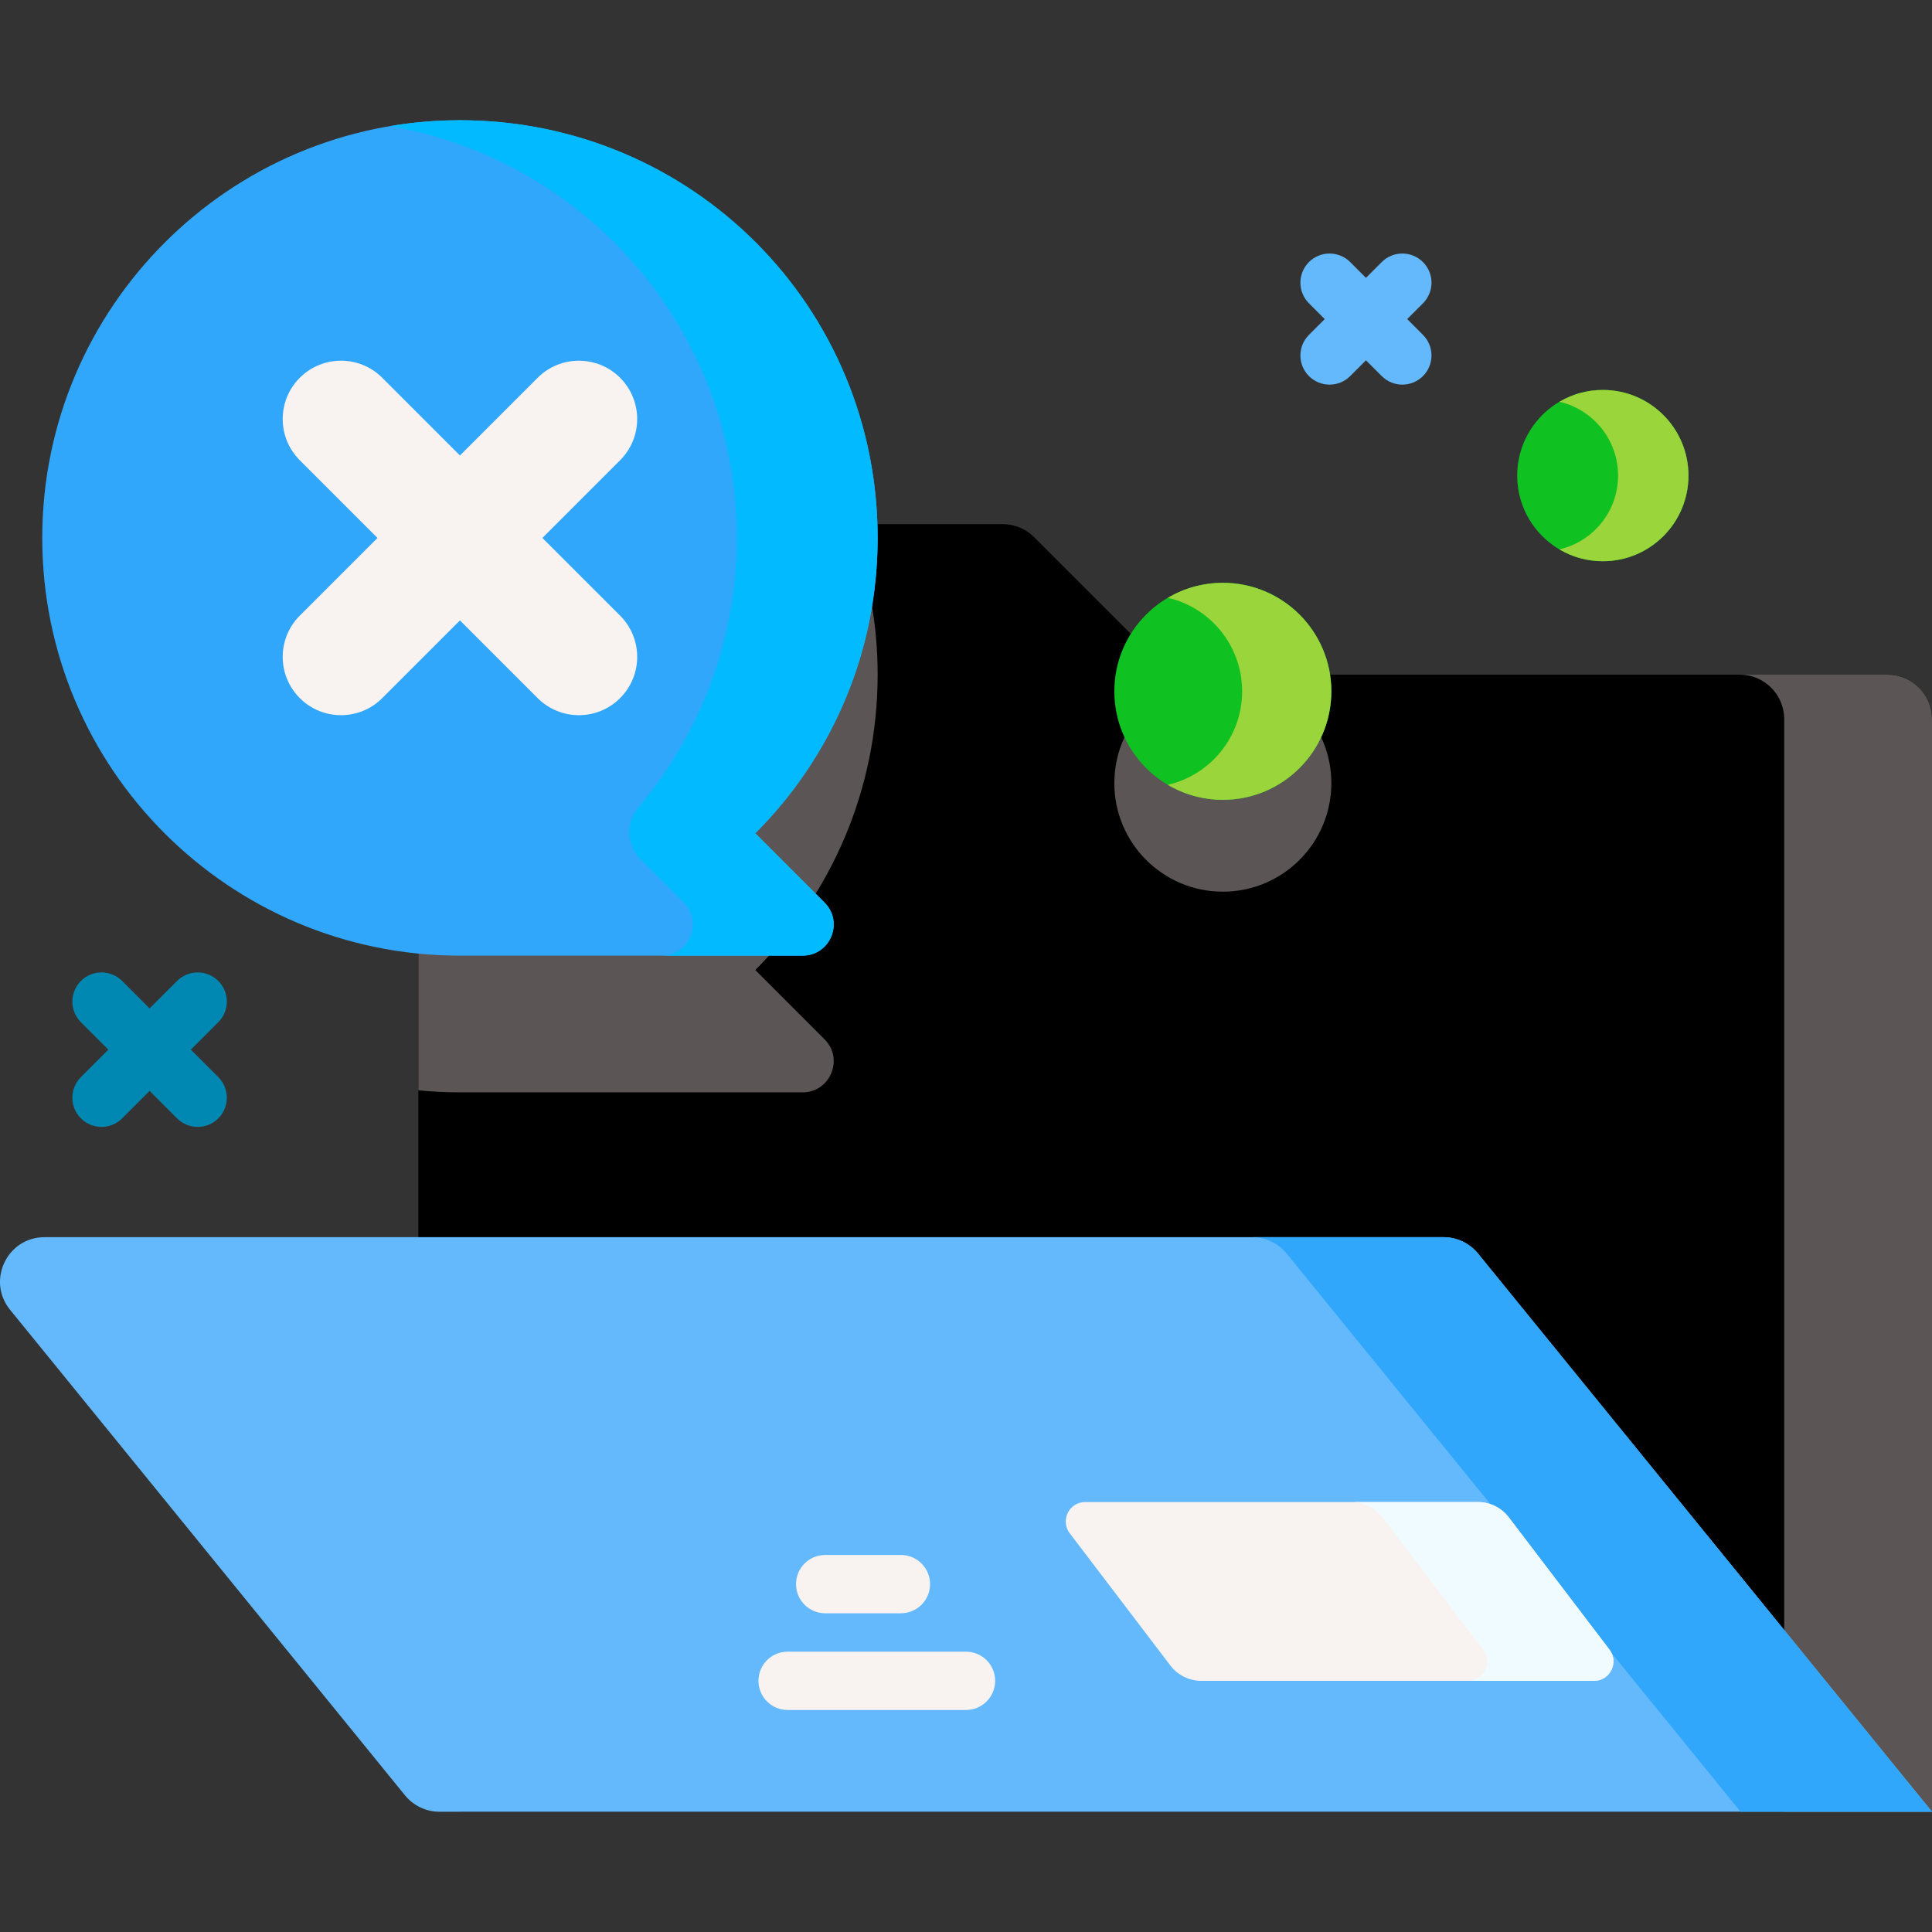 <svg width="512" height="512" viewBox="0 0 512 512" fill="none" xmlns="http://www.w3.org/2000/svg">
<rect x="0" y="0" width="512" height="512" fill="#333333" stroke="none"/>
<g clip-path="url(#clip0)">
<path d="M512 190.586V480.129H122.664C116.143 480.129 110.868 474.844 110.868 468.333V150.698C110.868 144.177 116.143 138.902 122.664 138.902H265.715C268.836 138.902 271.834 140.138 274.049 142.353L307.035 175.339C309.25 177.554 312.248 178.79 315.379 178.79H500.204C506.715 178.791 512 184.076 512 190.586V190.586Z" fill="black"/>
<path d="M324.065 236.301C339.946 236.301 352.82 223.427 352.82 207.546C352.82 191.665 339.946 178.791 324.065 178.791C308.184 178.791 295.31 191.665 295.31 207.546C295.31 223.427 308.184 236.301 324.065 236.301Z" fill="#5B5555"/>
<path d="M218.512 275.422C223.704 280.604 220.037 289.484 212.692 289.484H121.892C118.173 289.484 114.495 289.298 110.869 288.948V150.698C110.869 144.177 116.144 138.902 122.665 138.902H225.178C229.958 151.274 232.585 164.729 232.585 178.791C232.585 209.357 220.192 237.027 200.165 257.064L218.512 275.422Z" fill="#5B5555"/>
<path d="M512 190.586V480.129H472.832V190.586C472.832 184.075 467.557 178.79 461.036 178.79H500.203C506.715 178.791 512 184.076 512 190.586Z" fill="#5B5555"/>
<path d="M391.699 332.216L512 480.132H116.473C112.923 480.132 109.563 478.533 107.323 475.779L2.666 347.099C-3.602 339.392 1.882 327.863 11.816 327.863H382.548C386.099 327.863 389.46 329.462 391.699 332.216V332.216Z" fill="#64B9FC"/>
<path d="M512 480.129H461.274L340.98 332.216C338.734 329.465 335.376 327.858 331.832 327.858H382.548C386.102 327.858 389.46 329.465 391.696 332.216L512 480.129Z" fill="#31A7FB"/>
<path d="M422.426 445.438H318.359C315.142 445.438 312.11 443.935 310.161 441.375L283.491 406.332C280.91 402.941 283.329 398.062 287.59 398.062H391.657C394.874 398.062 397.906 399.565 399.855 402.125L426.525 437.168C429.106 440.558 426.688 445.438 422.426 445.438Z" fill="#F8F3F1"/>
<path d="M422.426 445.435H388.945C393.21 445.435 395.631 440.562 393.045 437.163L366.374 402.127C364.427 399.562 361.398 398.058 358.184 398.058H391.655C394.879 398.058 397.908 399.562 399.855 402.127L426.526 437.163C429.101 440.563 426.691 445.435 422.426 445.435Z" fill="#F0FBFF"/>
<path d="M256 453.162H208.728C204.461 453.162 201.002 449.703 201.002 445.436C201.002 441.169 204.461 437.71 208.728 437.71H256C260.267 437.71 263.726 441.169 263.726 445.436C263.726 449.703 260.267 453.162 256 453.162Z" fill="#F8F3F1"/>
<path d="M238.749 427.535H218.684C214.417 427.535 210.958 424.076 210.958 419.809C210.958 415.542 214.417 412.083 218.684 412.083H238.749C243.016 412.083 246.475 415.542 246.475 419.809C246.476 424.076 243.017 427.535 238.749 427.535Z" fill="#F8F3F1"/>
<path d="M232.583 142.561C232.583 81.427 183.024 31.868 121.891 31.868C60.814 31.868 11.197 81.485 11.197 142.562C11.198 203.696 60.756 253.254 121.89 253.254H212.69C220.031 253.254 223.708 244.378 218.517 239.187L200.162 220.832C220.194 200.802 232.583 173.128 232.583 142.561V142.561Z" fill="#31A7FB"/>
<path d="M218.512 239.191C223.704 244.383 220.037 253.253 212.692 253.253H175.358C182.693 253.253 186.371 244.383 181.178 239.191L169.796 227.803C166.01 224.015 165.77 217.969 169.222 213.874C185.46 194.614 195.25 169.726 195.25 142.56C195.25 87.796 155.475 42.313 103.234 33.443C108.289 32.576 113.459 32.06 118.72 31.911C180.625 30.167 231.538 78.753 232.568 140.674C233.089 171.985 220.601 200.394 200.164 220.832L218.512 239.191Z" fill="#02BAFF"/>
<path d="M143.743 142.562L164.334 121.971C170.369 115.936 170.369 106.152 164.334 100.118C158.3 94.083 148.515 94.083 142.481 100.118L121.89 120.709L101.3 100.117C95.266 94.082 85.481 94.082 79.447 100.117C73.412 106.151 73.412 115.935 79.447 121.97L100.038 142.561L79.447 163.152C73.412 169.187 73.412 178.971 79.447 185.005C82.464 188.023 86.419 189.531 90.374 189.531C94.329 189.531 98.283 188.022 101.301 185.005L121.892 164.414L142.483 185.005C145.501 188.023 149.454 189.531 153.41 189.531C157.364 189.531 161.319 188.022 164.337 185.005C170.372 178.971 170.372 169.187 164.337 163.152L143.743 142.562Z" fill="#F8F3F1"/>
<path d="M324.065 211.961C339.946 211.961 352.82 199.087 352.82 183.206C352.82 167.325 339.946 154.451 324.065 154.451C308.184 154.451 295.31 167.325 295.31 183.206C295.31 199.087 308.184 211.961 324.065 211.961Z" fill="#0FC221"/>
<path d="M352.818 183.203C352.818 199.09 339.94 211.968 324.066 211.968C318.744 211.968 313.751 210.522 309.48 207.986C320.768 205.384 329.178 195.279 329.178 183.203C329.178 171.14 320.781 161.022 309.493 158.42C313.764 155.897 318.744 154.452 324.066 154.452C339.941 154.451 352.818 167.329 352.818 183.203V183.203Z" fill="#99D53B"/>
<path d="M424.77 148.728C437.303 148.728 447.462 138.568 447.462 126.036C447.462 113.503 437.303 103.344 424.77 103.344C412.238 103.344 402.078 113.503 402.078 126.036C402.078 138.568 412.238 148.728 424.77 148.728Z" fill="#0FC221"/>
<path d="M447.46 126.034C447.46 138.571 437.298 148.733 424.771 148.733C420.571 148.733 416.631 147.592 413.26 145.591C422.168 143.538 428.804 135.563 428.804 126.034C428.804 116.514 422.178 108.53 413.27 106.476C416.64 104.485 420.57 103.344 424.77 103.344C437.298 103.344 447.46 113.507 447.46 126.034V126.034Z" fill="#99D53B"/>
<path d="M372.92 84.56L377.1 80.38C380.118 77.362 380.118 72.471 377.1 69.453C374.083 66.436 369.191 66.436 366.173 69.453L361.993 73.633L357.813 69.453C354.796 66.435 349.904 66.435 346.886 69.453C343.868 72.47 343.868 77.362 346.886 80.38L351.066 84.56L346.886 88.74C343.868 91.758 343.868 96.649 346.886 99.667C348.395 101.176 350.372 101.93 352.349 101.93C354.326 101.93 356.304 101.175 357.812 99.667L361.992 95.487L366.172 99.667C367.681 101.176 369.658 101.93 371.635 101.93C373.612 101.93 375.59 101.175 377.098 99.667C380.116 96.65 380.116 91.758 377.098 88.74L372.92 84.56Z" fill="#64B9FC"/>
<path d="M57.85 259.965C54.833 256.948 49.941 256.948 46.923 259.965L39.645 267.243L32.367 259.965C29.35 256.948 24.458 256.948 21.44 259.965C18.422 262.982 18.422 267.874 21.44 270.892L28.718 278.17L21.44 285.448C18.422 288.465 18.422 293.357 21.44 296.375C22.949 297.884 24.926 298.638 26.903 298.638C28.88 298.638 30.858 297.883 32.366 296.375L39.644 289.097L46.922 296.375C48.431 297.884 50.408 298.638 52.385 298.638C54.362 298.638 56.34 297.883 57.848 296.375C60.866 293.358 60.866 288.466 57.848 285.448L50.57 278.17L57.848 270.892C60.867 267.874 60.867 262.982 57.85 259.965V259.965Z" fill="#0088B2"/>
</g>
<defs>
<clipPath id="clip0">
<rect width="512" height="512" fill="white"/>
</clipPath>
</defs>
</svg>
